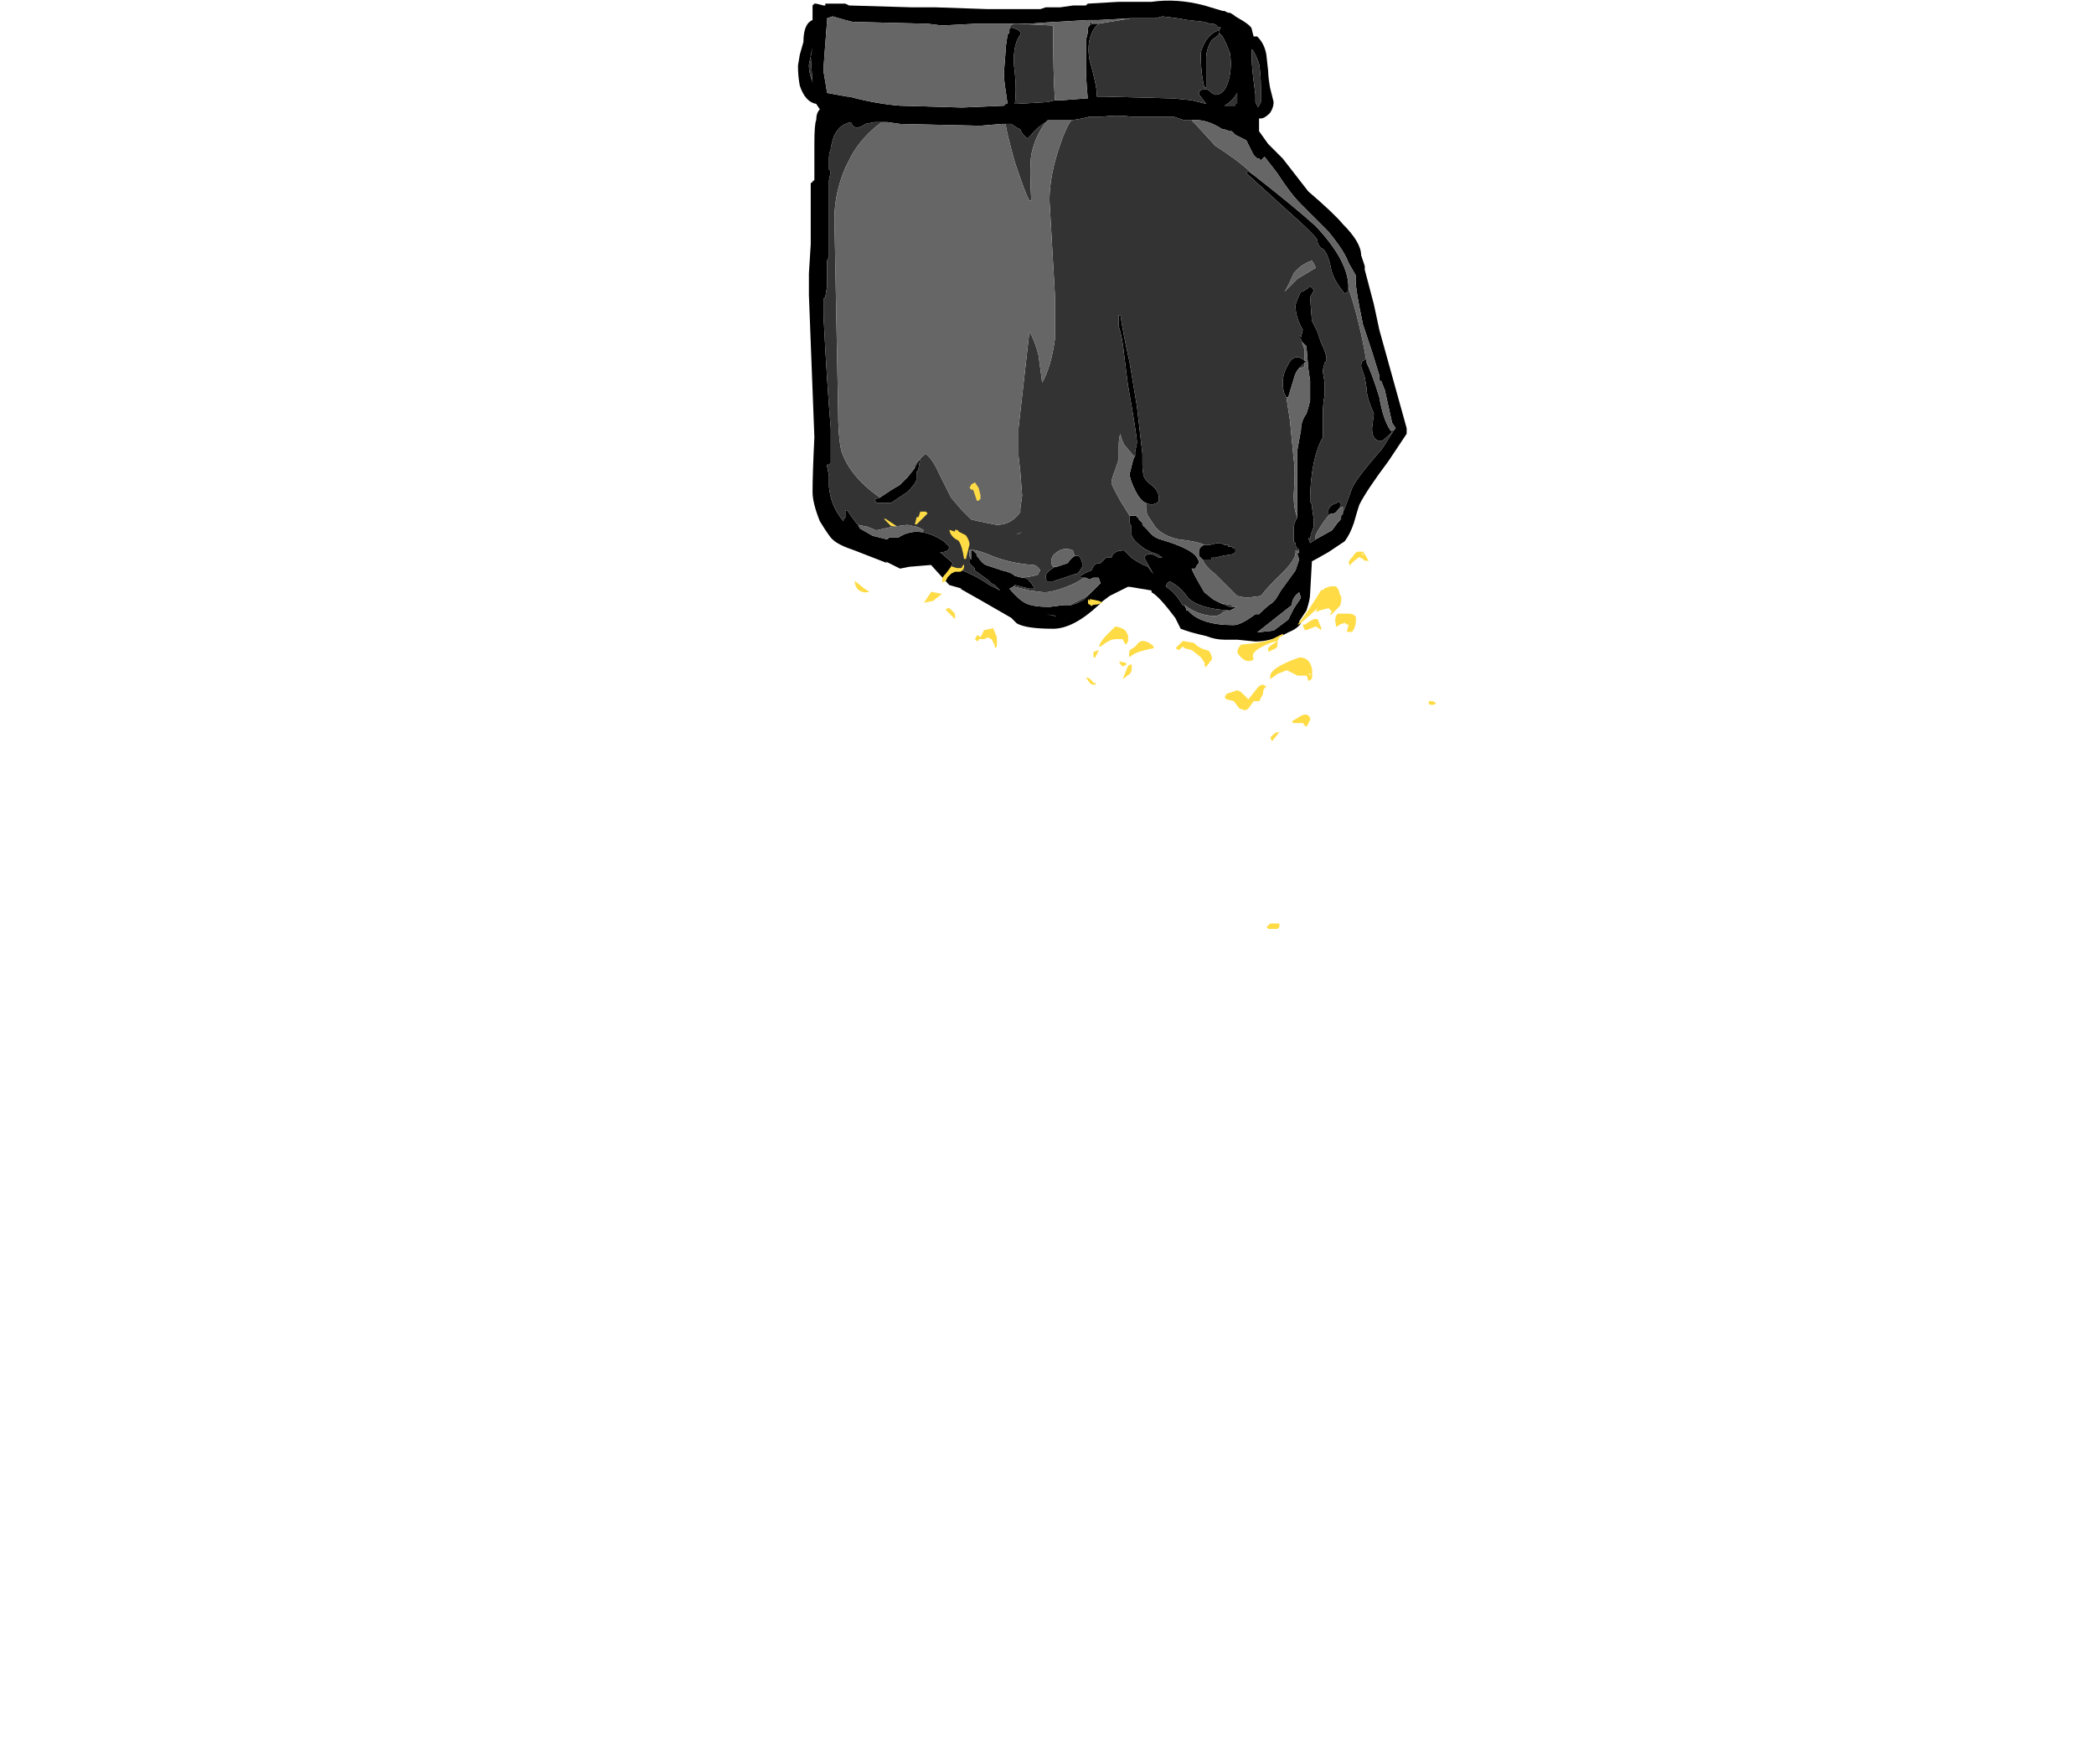 <?xml version="1.0" encoding="UTF-8" standalone="no"?>
<svg xmlns:ffdec="https://www.free-decompiler.com/flash" xmlns:xlink="http://www.w3.org/1999/xlink" ffdec:objectType="frame" height="338.7px" width="402.15px" xmlns="http://www.w3.org/2000/svg">
  <g transform="matrix(1.0, 0.0, 0.0, 1.0, 203.7, 322.6)">
    <use ffdec:characterId="2480" height="134.4" transform="matrix(1.0, 0.0, 0.0, 1.0, -70.05, -322.6)" width="142.45" xlink:href="#sprite0"/>
    <use ffdec:characterId="2483" height="12.25" transform="matrix(7.0, 0.0, 0.0, 7.0, -39.55, -229.95)" width="15.95" xlink:href="#shape1"/>
  </g>
  <defs>
    <g id="sprite0" transform="matrix(1.0, 0.0, 0.0, 1.0, 19.6, 2.1)">
      <use ffdec:characterId="2476" height="17.6" transform="matrix(7.0, 0.0, 0.0, 7.0, 0.0, -2.1)" width="16.7" xlink:href="#shape0"/>
    </g>
    <g id="shape0" transform="matrix(1.0, 0.0, 0.0, 1.0, 0.0, 0.3)">
      <path d="M0.45 -0.2 L0.5 -0.2 0.7 -0.15 0.75 -0.15 0.75 -0.2 1.3 -0.2 1.4 -0.15 3.1 -0.1 3.75 -0.1 5.2 -0.05 6.65 -0.05 6.8 -0.1 7.2 -0.1 7.55 -0.15 7.9 -0.15 7.95 -0.2 8.8 -0.25 9.7 -0.25 Q10.4 -0.35 11.15 -0.15 L11.65 0.0 11.7 0.0 11.8 0.05 11.85 0.05 Q11.95 0.1 12.0 0.15 12.45 0.4 12.45 0.5 L12.5 0.7 12.6 0.7 Q12.8 0.9 12.85 1.2 L12.9 1.65 Q12.9 1.8 12.95 2.1 L13.05 2.5 Q13.05 2.65 12.95 2.8 12.8 2.95 12.7 2.95 L12.65 2.95 12.65 3.3 12.9 3.65 13.3 4.05 14.0 4.95 Q14.7 5.55 14.95 5.85 15.45 6.35 15.45 6.7 L15.55 7.0 15.55 7.1 15.8 8.05 15.95 8.75 16.7 11.45 16.7 11.6 16.2 12.35 Q15.6 13.15 15.4 13.55 15.35 13.7 15.25 14.05 15.15 14.35 15.0 14.55 L14.55 14.85 Q14.2 15.05 14.1 15.1 L14.05 16.0 Q14.05 16.15 13.95 16.45 L13.75 16.75 13.8 16.8 Q13.7 16.95 13.45 17.05 13.0 17.3 12.55 17.3 L12.05 17.25 11.7 17.25 Q11.45 17.25 11.2 17.15 10.75 17.05 10.5 16.95 L10.35 16.65 Q9.9 16.05 9.7 15.95 L9.7 15.9 9.1 15.8 9.05 15.8 8.55 16.05 8.35 16.2 8.25 16.3 Q7.55 16.95 7.0 16.95 6.25 16.95 6.0 16.8 L5.85 16.65 Q4.9 16.1 4.45 15.85 L4.5 15.85 4.15 15.75 3.65 15.2 3.05 15.25 2.8 15.3 2.4 15.1 2.45 15.15 1.55 14.8 Q1.1 14.65 0.95 14.5 L0.9 14.45 Q0.75 14.25 0.6 14.0 0.4 13.5 0.4 13.2 0.4 12.7 0.45 11.7 L0.3 7.8 0.3 7.2 0.35 6.4 0.35 4.75 Q0.35 4.7 0.4 4.7 0.4 4.65 0.45 4.65 L0.45 3.65 Q0.45 3.1 0.5 3.0 0.5 2.8 0.6 2.7 L0.5 2.55 Q0.2 2.5 0.05 2.05 0.0 1.8 0.0 1.5 L0.05 1.2 0.15 0.85 Q0.15 0.35 0.4 0.25 L0.4 -0.15 0.45 -0.2 M8.25 0.35 L8.15 0.45 Q7.9 0.8 8.0 1.35 8.2 2.05 8.2 2.3 L8.2 2.35 8.4 2.35 10.3 2.4 10.8 2.45 11.2 2.55 11.05 2.35 11.0 2.3 11.0 2.25 Q11.0 2.15 11.2 2.15 11.25 2.15 11.35 2.25 L11.45 2.3 Q11.75 2.3 11.85 1.75 11.9 1.45 11.85 1.15 L11.75 0.9 11.65 0.7 11.55 0.6 11.55 0.55 11.6 0.45 11.5 0.45 11.5 0.4 11.4 0.35 11.3 0.35 11.15 0.3 10.7 0.25 10.4 0.2 10.0 0.15 9.8 0.2 9.15 0.2 8.25 0.25 7.95 0.25 7.1 0.3 7.05 0.3 6.35 0.35 4.9 0.35 3.95 0.4 3.55 0.35 3.5 0.35 1.5 0.3 1.3 0.25 0.95 0.15 0.8 0.2 0.8 0.25 Q0.7 1.5 0.7 1.65 L0.8 2.25 1.35 2.35 1.4 2.35 Q2.15 2.55 2.8 2.6 L4.5 2.65 5.65 2.6 5.7 2.55 5.75 2.55 5.7 2.2 Q5.65 1.9 5.65 1.7 L5.7 1.05 5.7 1.0 5.75 0.65 5.8 0.6 5.8 0.5 5.85 0.45 6.0 0.5 Q6.1 0.55 6.1 0.6 L6.1 0.65 Q5.85 1.0 5.95 1.7 6.0 2.2 5.95 2.55 L6.0 2.55 6.85 2.5 7.05 2.45 7.25 2.45 7.9 2.4 7.95 2.4 Q7.9 1.85 7.9 1.55 L7.9 0.8 7.95 0.6 7.95 0.5 Q7.95 0.45 8.0 0.4 8.05 0.35 8.1 0.35 L8.25 0.35 M12.45 1.35 Q12.45 1.55 12.55 2.3 L12.55 2.5 12.6 2.6 12.6 2.65 12.65 2.6 12.7 2.5 12.7 2.1 Q12.7 1.75 12.65 1.45 12.55 1.15 12.45 1.05 L12.45 1.35 M11.7 2.6 L12.0 2.6 12.0 2.55 12.05 2.55 12.05 2.25 Q11.9 2.5 11.7 2.6 M16.35 11.5 L16.4 11.45 16.3 11.3 16.1 10.4 16.0 10.15 15.95 10.15 15.95 10.0 15.75 9.35 15.5 8.6 Q15.3 7.65 15.3 7.4 L15.3 7.25 15.1 6.9 Q15.0 6.6 14.55 6.05 L13.8 5.3 Q13.5 5.0 13.15 4.45 L12.8 4.0 12.7 4.1 12.65 4.05 12.6 4.05 12.5 3.95 12.3 3.55 Q12.2 3.5 12.0 3.4 L11.9 3.3 11.85 3.3 11.7 3.25 11.65 3.25 Q11.2 2.95 10.8 3.0 L10.6 3.0 10.3 2.9 9.15 2.9 Q8.75 2.85 8.35 2.9 L8.0 2.9 7.8 2.95 7.5 3.0 6.85 3.0 6.8 3.05 Q6.55 3.2 6.4 3.4 L6.3 3.5 Q6.15 3.4 6.1 3.25 L6.0 3.2 5.85 3.1 5.7 3.1 5.6 3.1 5.0 3.15 2.8 3.1 2.45 3.05 2.3 3.05 2.1 3.05 1.85 3.1 Q1.8 3.15 1.65 3.2 1.55 3.2 1.5 3.15 L1.45 3.05 Q1.25 3.1 1.15 3.2 1.0 3.35 0.95 3.55 L0.9 3.75 0.9 3.8 Q0.85 3.9 0.85 4.05 L0.85 4.35 0.9 4.4 0.85 4.65 0.85 6.75 0.8 6.85 0.8 7.55 0.75 7.85 0.7 7.9 0.7 8.35 Q0.8 10.3 0.9 11.45 L0.9 12.4 0.85 12.45 0.8 12.45 0.8 12.5 0.85 12.75 0.85 13.05 Q0.9 13.6 1.25 14.0 L1.25 13.95 1.3 13.9 1.3 13.7 1.35 13.7 Q1.45 13.85 1.6 14.05 L1.65 14.1 1.7 14.2 2.05 14.4 2.45 14.5 2.5 14.45 2.75 14.45 Q3.05 14.25 3.4 14.3 3.7 14.35 4.0 14.55 L4.15 14.7 Q4.15 14.85 3.9 14.85 L4.25 15.15 Q4.2 15.2 4.2 15.25 4.75 15.4 5.25 15.75 L5.55 15.9 5.4 15.75 5.3 15.7 5.2 15.6 4.85 15.35 4.85 15.3 4.7 15.15 4.7 15.05 4.75 15.05 4.75 14.8 4.8 14.8 4.9 14.9 4.9 14.95 4.95 15.0 Q5.05 15.15 5.15 15.2 5.3 15.25 5.6 15.35 5.85 15.4 5.95 15.5 L6.15 15.55 Q6.3 15.55 6.35 15.65 L6.4 15.7 6.5 15.85 6.35 15.85 5.95 15.75 5.9 15.8 5.8 15.85 Q6.05 16.15 6.25 16.25 6.45 16.35 6.9 16.35 L7.3 16.3 7.45 16.3 7.5 16.3 7.65 16.25 7.85 16.15 8.05 15.95 8.3 15.7 8.25 15.55 8.1 15.55 8.0 15.6 7.9 15.55 7.85 15.55 7.75 15.55 7.75 15.5 Q7.9 15.4 8.05 15.35 L8.1 15.25 Q8.15 15.15 8.3 15.15 L8.45 15.0 8.6 15.0 Q8.65 14.8 8.95 14.8 L9.15 15.0 Q9.35 15.15 9.6 15.25 L9.75 15.45 9.5 15.0 Q9.6 14.8 9.9 15.0 L10.0 15.0 9.85 14.9 9.7 14.85 9.5 14.75 Q9.15 14.5 9.15 14.35 L9.15 14.15 9.1 14.05 9.1 13.85 9.3 13.85 9.3 13.9 9.35 13.9 9.35 13.95 9.45 14.05 9.45 14.1 9.6 14.25 Q9.75 14.45 9.95 14.5 10.8 14.75 10.95 15.0 L11.0 15.1 11.0 15.15 10.95 15.2 10.9 15.3 10.8 15.3 Q10.85 15.45 11.15 15.95 L11.4 16.15 11.6 16.25 11.85 16.35 11.9 16.35 12.05 16.35 11.85 16.45 Q11.0 16.4 10.7 16.1 10.5 15.8 10.2 15.65 10.1 15.7 10.1 15.8 10.35 15.95 10.55 16.3 L10.6 16.3 10.65 16.4 10.65 16.45 10.7 16.45 Q11.05 16.85 11.95 16.85 12.15 16.85 12.55 16.55 L12.65 16.55 Q12.9 16.3 13.0 16.25 L13.1 16.15 13.25 15.9 13.65 15.35 13.75 15.05 13.7 14.9 13.75 14.85 13.75 14.8 13.75 14.75 13.7 14.75 Q13.65 14.7 13.65 14.6 L13.6 14.55 13.6 14.2 Q13.6 14.05 13.7 13.9 L13.7 13.25 Q13.7 12.35 13.7 12.05 L13.8 11.5 Q13.8 11.25 13.95 11.05 14.0 10.9 14.05 10.7 L14.05 10.3 Q14.05 10.25 14.05 10.15 L14.0 9.8 13.95 9.2 13.8 9.05 13.8 9.0 13.75 8.95 13.75 8.9 13.8 8.95 13.85 8.75 Q13.65 8.4 13.65 8.1 13.65 8.0 13.8 7.7 L13.85 7.7 14.0 7.6 14.05 7.55 14.15 7.65 Q14.15 7.7 14.05 7.85 L14.1 8.5 14.25 8.8 14.35 9.1 Q14.5 9.4 14.5 9.55 L14.5 9.6 14.45 9.65 14.4 9.85 14.4 9.9 14.45 10.2 14.45 10.55 Q14.4 10.75 14.4 11.1 L14.4 11.7 Q14.25 11.95 14.15 12.4 14.05 12.9 14.05 13.45 L14.1 13.55 14.1 13.6 14.15 13.95 14.15 14.15 Q14.05 14.4 14.05 14.5 L14.0 14.45 14.05 14.6 14.2 14.5 14.65 14.25 14.8 14.05 14.9 13.95 14.9 13.9 14.9 13.85 14.95 13.8 14.95 13.75 15.0 13.65 15.2 13.1 Q15.3 12.85 15.95 12.1 L16.0 12.05 16.1 11.9 16.35 11.5 M12.5 4.5 Q13.65 5.4 14.2 5.9 15.05 6.8 15.1 7.5 L15.1 7.6 15.1 7.7 15.0 7.75 Q14.65 7.35 14.6 6.95 14.5 6.55 14.35 6.5 14.25 6.4 14.25 6.3 14.25 6.2 13.4 5.45 L12.3 4.45 12.35 4.4 12.5 4.5 M15.6 9.65 Q15.75 9.95 15.95 10.6 16.05 11.2 16.25 11.5 L16.3 11.55 Q16.05 11.8 16.0 11.8 15.75 11.8 15.75 11.45 L15.8 11.05 15.7 10.8 Q15.6 10.55 15.6 10.35 L15.55 10.05 15.45 9.75 Q15.45 9.65 15.5 9.6 L15.6 9.55 15.6 9.65 M13.9 9.6 L13.95 9.6 13.9 9.65 13.75 9.8 Q13.65 9.9 13.6 10.1 L13.45 10.6 13.4 10.6 Q13.3 10.45 13.3 10.2 13.3 9.95 13.45 9.7 13.55 9.5 13.7 9.5 13.75 9.5 13.85 9.55 L13.9 9.6 M14.15 9.6 L14.15 9.6 M14.6 13.8 Q14.55 13.9 14.55 13.7 14.55 13.65 14.65 13.55 14.8 13.5 14.85 13.45 L14.9 13.55 14.85 13.65 14.8 13.7 Q14.75 13.8 14.6 13.8 M11.35 0.8 Q11.2 1.05 11.2 1.3 11.2 1.85 11.2 2.1 L11.15 2.1 Q11.05 1.7 11.05 1.2 11.05 1.05 11.2 0.8 11.35 0.6 11.5 0.55 11.55 0.45 11.55 0.65 L11.35 0.8 M3.2 12.55 Q3.3 12.35 3.35 12.3 L3.3 12.6 3.25 12.65 3.25 12.85 Q3.25 12.95 3.0 13.2 L2.55 13.5 2.15 13.5 2.1 13.4 2.25 13.35 2.55 13.15 2.8 13.0 3.0 12.8 3.2 12.55 M0.35 1.2 L0.4 1.0 0.35 1.25 Q0.3 1.45 0.3 1.5 0.3 1.7 0.4 1.95 L0.4 2.0 0.35 1.25 0.35 1.2 M1.75 14.05 L1.75 14.05 M9.25 12.2 L9.25 12.1 9.3 11.85 Q9.3 11.65 9.05 10.25 L8.95 9.45 Q8.9 8.95 8.8 8.65 L8.8 8.35 8.85 8.35 Q8.9 8.75 9.1 9.65 L9.3 10.85 9.45 12.15 9.45 12.45 Q9.45 12.65 9.5 12.8 9.55 12.9 9.75 13.05 9.9 13.2 9.9 13.35 L9.9 13.45 9.85 13.5 9.7 13.55 9.55 13.5 Q9.4 13.45 9.25 13.15 9.1 12.85 9.1 12.7 L9.2 12.3 9.25 12.2 M11.15 14.65 L11.3 14.65 11.5 14.6 11.6 14.6 11.7 14.65 11.8 14.65 11.8 14.7 11.9 14.7 11.95 14.75 12.0 14.75 12.0 14.85 11.95 14.9 11.65 14.95 11.45 15.0 11.35 15.0 11.35 15.05 11.1 15.05 11.0 14.95 Q11.0 14.9 11.0 14.85 11.0 14.7 11.15 14.65 M7.6 14.95 L7.7 14.95 7.75 15.0 7.8 15.15 7.8 15.25 Q7.75 15.35 7.65 15.45 L7.6 15.45 7.0 15.65 6.85 15.65 Q6.8 15.65 6.8 15.5 6.8 15.4 7.05 15.25 L7.1 15.25 7.4 15.15 Q7.5 15.0 7.6 14.95 M6.0 14.35 L6.15 14.3 6.05 14.35 6.0 14.35 M7.1 16.6 L6.8 16.55 7.05 16.6 7.1 16.6 M13.75 15.95 Q13.55 16.1 13.55 16.3 L12.6 17.05 13.05 17.0 13.45 16.7 Q13.5 16.6 13.6 16.4 L13.8 16.1 13.75 15.95" fill="#000000" fill-rule="evenodd" stroke="none"/>
      <path d="M9.15 0.2 L9.8 0.2 10.0 0.15 10.4 0.2 10.7 0.25 11.15 0.3 11.3 0.35 11.4 0.35 11.5 0.4 11.5 0.45 11.6 0.45 11.55 0.55 11.55 0.6 11.65 0.7 11.75 0.9 11.85 1.15 Q11.9 1.45 11.85 1.75 11.75 2.3 11.45 2.3 L11.35 2.25 Q11.25 2.15 11.2 2.15 11.0 2.15 11.0 2.25 L11.0 2.3 11.05 2.35 11.2 2.55 10.8 2.45 10.3 2.4 8.4 2.35 8.2 2.35 8.2 2.3 Q8.2 2.05 8.0 1.35 7.9 0.8 8.15 0.45 L8.25 0.35 9.15 0.2 M8.1 0.35 Q8.05 0.35 8.0 0.4 L8.0 0.3 Q8.05 0.3 8.1 0.35 M7.05 2.45 L6.85 2.5 6.0 2.55 5.95 2.55 Q6.0 2.2 5.95 1.7 5.85 1.0 6.1 0.65 L6.1 0.6 Q6.1 0.55 6.0 0.5 L5.85 0.45 5.8 0.5 5.8 0.6 5.8 0.5 Q5.8 0.35 6.0 0.35 L7.0 0.4 Q7.0 1.75 7.05 2.45 M11.7 2.6 Q11.9 2.5 12.05 2.25 L12.05 2.55 12.0 2.55 12.0 2.6 11.7 2.6 M12.45 1.35 L12.45 1.05 Q12.55 1.15 12.65 1.45 12.7 1.75 12.7 2.1 L12.7 2.5 12.65 2.6 12.6 2.65 12.6 2.6 12.55 2.5 12.55 2.3 Q12.45 1.55 12.45 1.35 M10.8 3.0 L10.9 3.1 11.45 3.7 Q12.15 4.15 12.5 4.5 L12.35 4.4 12.3 4.45 13.4 5.45 Q14.25 6.2 14.25 6.3 14.25 6.4 14.35 6.5 14.5 6.55 14.6 6.95 14.65 7.35 15.0 7.75 L15.1 7.7 15.1 7.6 Q15.35 8.3 15.55 9.35 L15.6 9.65 15.6 9.55 15.5 9.6 Q15.45 9.65 15.45 9.75 L15.55 10.05 15.6 10.35 Q15.6 10.55 15.7 10.8 L15.8 11.05 15.75 11.45 Q15.75 11.8 16.0 11.8 16.05 11.8 16.3 11.55 L16.25 11.5 16.35 11.5 16.1 11.9 16.0 12.05 15.95 12.1 Q15.3 12.85 15.2 13.1 L15.0 13.65 14.95 13.75 14.95 13.6 14.85 13.65 14.9 13.55 14.85 13.45 Q14.8 13.5 14.65 13.55 14.55 13.65 14.55 13.7 14.55 13.9 14.6 13.8 14.5 13.9 14.4 14.05 14.2 14.35 14.2 14.4 L14.2 14.5 14.05 14.6 14.0 14.45 14.05 14.5 Q14.05 14.4 14.15 14.15 L14.15 13.95 14.1 13.6 14.1 13.55 14.05 13.45 Q14.05 12.9 14.15 12.4 14.25 11.95 14.4 11.7 L14.4 11.1 Q14.4 10.75 14.45 10.55 L14.45 10.2 14.4 9.9 14.4 9.85 14.45 9.65 14.5 9.6 14.5 9.55 Q14.5 9.4 14.35 9.1 L14.25 8.8 14.1 8.5 14.05 7.85 Q14.15 7.7 14.15 7.65 L14.05 7.55 14.0 7.6 13.85 7.7 13.8 7.7 Q13.65 8.0 13.65 8.1 13.65 8.4 13.85 8.75 L13.8 8.95 13.75 8.9 13.75 8.95 13.8 9.0 13.9 9.3 13.9 9.6 13.85 9.55 Q13.75 9.5 13.7 9.5 13.55 9.5 13.45 9.7 13.3 9.95 13.3 10.2 13.3 10.45 13.4 10.6 L13.5 11.25 13.6 12.3 Q13.65 12.6 13.6 13.3 13.6 13.65 13.7 13.9 13.6 14.05 13.6 14.2 L13.6 14.55 13.65 14.6 Q13.65 14.7 13.7 14.75 L13.75 14.75 13.75 14.8 13.65 14.8 Q13.7 15.05 13.15 15.55 12.85 15.85 12.7 16.05 L12.3 16.1 12.05 16.05 11.45 15.45 Q11.25 15.3 11.15 15.15 L11.1 15.05 11.35 15.05 11.35 15.0 11.45 15.0 11.65 14.95 11.95 14.9 12.0 14.85 12.0 14.75 11.95 14.75 11.9 14.7 11.8 14.7 11.8 14.65 11.7 14.65 11.6 14.6 11.5 14.6 11.3 14.65 11.15 14.65 Q10.95 14.55 10.45 14.5 10.0 14.4 9.8 14.15 L9.6 13.85 Q9.55 13.75 9.55 13.6 L9.55 13.5 9.7 13.55 9.85 13.5 9.9 13.45 9.9 13.35 Q9.9 13.2 9.75 13.05 9.55 12.9 9.5 12.8 9.45 12.65 9.45 12.45 L9.45 12.15 9.3 10.85 9.1 9.65 Q8.9 8.75 8.85 8.35 L8.8 8.35 8.8 8.65 Q8.9 8.95 8.95 9.45 L9.05 10.25 Q9.3 11.65 9.3 11.85 L9.25 12.1 9.25 12.2 9.2 12.2 8.95 11.9 Q8.85 11.7 8.85 11.6 8.8 11.7 8.8 11.95 L8.8 12.3 8.7 12.6 Q8.6 12.85 8.6 12.95 8.6 13.0 8.85 13.45 L9.1 13.85 9.1 14.05 9.15 14.15 9.15 14.35 Q9.15 14.5 9.5 14.75 L9.7 14.85 9.85 14.9 10.0 15.0 9.9 15.0 Q9.6 14.8 9.5 15.0 L9.75 15.45 9.6 15.25 Q9.35 15.15 9.15 15.0 L8.95 14.8 Q8.65 14.8 8.6 15.0 L8.45 15.0 8.3 15.15 Q8.15 15.15 8.1 15.25 L8.05 15.35 Q7.9 15.4 7.75 15.5 L7.75 15.55 7.85 15.55 Q7.7 15.65 7.6 15.7 7.05 15.95 6.75 15.95 L6.35 15.9 5.95 15.8 5.9 15.8 5.95 15.75 6.35 15.85 6.5 15.85 6.4 15.7 6.35 15.65 Q6.3 15.55 6.15 15.55 6.55 15.5 6.6 15.45 6.6 15.4 6.65 15.35 6.55 15.2 6.45 15.2 5.75 15.15 5.2 14.9 4.8 14.75 4.7 14.8 L4.7 14.95 4.75 15.05 4.7 15.05 4.7 15.15 4.85 15.3 4.85 15.35 5.2 15.6 5.3 15.7 5.4 15.75 5.55 15.9 5.25 15.75 Q4.75 15.4 4.2 15.25 4.2 15.2 4.25 15.15 L3.9 14.85 Q4.15 14.85 4.15 14.7 L4.0 14.55 Q3.7 14.35 3.4 14.3 L3.45 14.25 Q3.4 14.2 3.25 14.15 L3.0 14.1 2.6 14.15 2.15 14.25 1.9 14.15 1.65 14.1 1.6 14.05 Q1.45 13.85 1.35 13.7 L1.3 13.7 1.3 13.9 1.25 13.95 1.25 14.0 Q0.9 13.6 0.85 13.05 L0.85 12.75 0.8 12.5 0.8 12.45 0.85 12.45 0.9 12.4 0.9 11.45 Q0.8 10.3 0.7 8.35 L0.7 7.9 0.75 7.85 0.8 7.55 0.8 6.85 0.85 6.75 0.85 4.65 0.9 4.4 0.85 4.35 0.85 4.05 Q0.85 3.9 0.9 3.8 L0.9 3.75 0.95 3.55 Q1.0 3.35 1.15 3.2 1.25 3.1 1.45 3.05 L1.5 3.15 Q1.55 3.2 1.65 3.2 1.8 3.15 1.85 3.1 L2.1 3.05 2.3 3.05 Q1.75 3.45 1.45 4.0 L1.3 4.3 Q1.0 5.0 1.0 5.7 L1.1 10.85 Q1.1 11.75 1.2 12.1 1.45 12.8 2.25 13.35 L2.1 13.4 2.15 13.5 2.55 13.5 3.0 13.2 Q3.25 12.95 3.25 12.85 L3.25 12.65 3.3 12.6 3.35 12.3 Q3.3 12.35 3.2 12.55 L3.2 12.5 Q3.2 12.4 3.5 12.15 3.7 12.3 3.85 12.65 L4.2 13.35 4.5 13.7 4.75 13.95 4.95 14.0 5.45 14.1 Q5.85 14.1 6.1 13.75 L6.1 13.65 6.15 13.3 6.1 12.65 6.05 12.2 6.05 11.45 6.35 8.8 Q6.5 9.05 6.6 9.45 L6.7 10.2 Q6.95 9.75 7.05 9.0 L7.05 7.8 6.9 5.2 Q6.9 4.5 7.2 3.65 7.35 3.2 7.5 3.0 L7.8 2.95 8.0 2.9 8.35 2.9 Q8.75 2.85 9.15 2.9 L10.3 2.9 10.6 3.0 10.8 3.0 M14.9 13.9 L14.9 13.95 14.8 14.05 14.65 14.25 14.75 14.1 14.9 13.9 M10.55 16.3 Q10.35 15.95 10.1 15.8 10.1 15.7 10.2 15.65 10.5 15.8 10.7 16.1 11.0 16.4 11.85 16.45 L11.8 16.45 11.65 16.5 11.6 16.55 Q11.5 16.6 11.45 16.6 11.0 16.6 10.6 16.3 L10.55 16.3 M11.9 16.35 L11.85 16.35 11.6 16.25 11.9 16.3 11.95 16.35 11.9 16.35 M8.05 15.95 L7.85 16.15 7.65 16.25 7.5 16.3 7.45 16.3 7.85 16.1 8.05 15.95 M5.7 3.1 L5.85 3.1 6.0 3.2 6.1 3.25 Q6.15 3.4 6.3 3.5 L6.4 3.4 Q6.55 3.2 6.8 3.05 6.5 3.45 6.4 3.95 6.35 4.3 6.4 5.2 L6.35 5.2 Q6.25 5.05 5.95 4.15 5.7 3.25 5.7 3.1 M14.1 6.85 Q13.8 6.95 13.6 7.2 13.45 7.55 13.35 7.7 L13.7 7.35 Q13.95 7.2 14.2 7.05 14.2 7.0 14.1 6.85 M13.9 9.65 L13.9 9.75 13.8 9.8 13.75 9.8 13.9 9.65 M11.35 0.8 L11.55 0.65 Q11.55 0.45 11.5 0.55 11.35 0.6 11.2 0.8 11.05 1.05 11.05 1.2 11.05 1.7 11.15 2.1 L11.2 2.1 Q11.2 1.85 11.2 1.3 11.2 1.05 11.35 0.8 M0.35 1.2 L0.35 1.25 0.4 2.0 0.4 1.95 Q0.3 1.7 0.3 1.5 0.3 1.45 0.35 1.25 L0.4 1.0 0.35 1.2 M1.75 14.05 L1.75 14.05 M7.6 14.95 L7.55 14.85 7.55 14.8 Q7.3 14.7 7.1 14.85 6.95 14.95 6.95 15.1 6.95 15.2 7.0 15.25 L7.05 15.25 Q6.8 15.4 6.8 15.5 6.8 15.65 6.85 15.65 L7.0 15.65 7.6 15.45 7.65 15.45 Q7.75 15.35 7.8 15.25 L7.8 15.15 7.75 15.0 7.7 14.95 7.6 14.95 M6.0 14.35 L6.05 14.35 6.15 14.3 6.0 14.35" fill="#333333" fill-rule="evenodd" stroke="none"/>
      <path d="M9.15 0.2 L8.25 0.35 8.1 0.35 Q8.05 0.3 8.0 0.3 L8.0 0.4 Q7.95 0.45 7.95 0.5 L7.95 0.6 7.9 0.8 7.9 1.55 Q7.9 1.85 7.95 2.4 L7.9 2.4 7.25 2.45 7.05 2.45 Q7.0 1.75 7.0 0.4 L6.0 0.35 Q5.8 0.35 5.8 0.5 L5.8 0.6 5.75 0.65 5.7 1.0 5.7 1.05 5.65 1.7 Q5.65 1.9 5.7 2.2 L5.75 2.55 5.7 2.55 5.65 2.6 4.5 2.65 2.8 2.6 Q2.15 2.55 1.4 2.35 L1.35 2.35 0.8 2.25 0.7 1.65 Q0.7 1.5 0.8 0.25 L0.8 0.2 0.95 0.15 1.3 0.25 1.5 0.3 3.5 0.35 3.55 0.35 3.95 0.4 4.9 0.35 6.35 0.35 7.05 0.3 7.1 0.3 7.95 0.25 8.25 0.25 9.15 0.2 M10.8 3.0 Q11.2 2.95 11.65 3.25 L11.7 3.25 11.85 3.3 11.9 3.3 12.0 3.4 Q12.2 3.5 12.3 3.55 L12.5 3.95 12.6 4.05 12.65 4.05 12.7 4.1 12.8 4.0 13.15 4.45 Q13.5 5.0 13.8 5.3 L14.55 6.05 Q15.0 6.6 15.1 6.9 L15.3 7.25 15.3 7.4 Q15.3 7.65 15.5 8.6 L15.75 9.35 15.95 10.0 15.95 10.15 16.0 10.15 16.1 10.4 16.3 11.3 16.4 11.45 16.35 11.5 16.25 11.5 Q16.05 11.2 15.95 10.6 15.75 9.95 15.6 9.65 L15.55 9.35 Q15.35 8.3 15.1 7.6 L15.1 7.5 Q15.05 6.8 14.2 5.9 13.65 5.4 12.5 4.5 12.15 4.15 11.45 3.7 L10.9 3.1 10.8 3.0 M14.95 13.75 L14.95 13.8 14.9 13.85 14.9 13.9 14.75 14.1 14.65 14.25 14.2 14.5 14.2 14.4 Q14.2 14.35 14.4 14.05 14.5 13.9 14.6 13.8 14.75 13.8 14.8 13.7 L14.85 13.65 14.95 13.6 14.95 13.75 M13.8 9.0 L13.8 9.05 13.95 9.2 14.0 9.8 14.05 10.15 Q14.05 10.25 14.05 10.3 L14.05 10.7 Q14.0 10.9 13.95 11.05 13.8 11.25 13.8 11.5 L13.7 12.05 Q13.7 12.35 13.7 13.25 L13.7 13.9 Q13.6 13.65 13.6 13.3 13.65 12.6 13.6 12.3 L13.5 11.25 13.4 10.6 13.45 10.6 13.6 10.1 Q13.65 9.9 13.75 9.8 L13.8 9.8 13.9 9.75 13.9 9.65 13.95 9.6 13.9 9.6 13.9 9.3 13.8 9.0 M13.75 14.8 L13.75 14.85 13.7 14.9 13.75 15.05 13.65 15.35 13.25 15.9 13.1 16.15 13.0 16.25 Q12.9 16.3 12.65 16.55 L12.55 16.55 Q12.15 16.85 11.95 16.85 11.05 16.85 10.7 16.45 L10.65 16.45 10.65 16.4 10.6 16.3 10.55 16.3 10.6 16.3 Q11.0 16.6 11.45 16.6 11.5 16.6 11.6 16.55 L11.65 16.5 11.8 16.45 11.85 16.45 12.05 16.35 11.9 16.35 11.95 16.35 11.9 16.3 11.6 16.25 11.4 16.15 11.15 15.95 Q10.85 15.45 10.8 15.3 L10.9 15.3 10.95 15.2 11.0 15.15 11.0 15.1 10.95 15.0 Q10.8 14.75 9.95 14.5 9.75 14.45 9.6 14.25 L9.45 14.1 9.45 14.05 9.35 13.95 9.35 13.9 9.3 13.9 9.3 13.85 9.1 13.85 8.85 13.45 Q8.6 13.0 8.6 12.95 8.6 12.85 8.7 12.6 L8.8 12.3 8.8 11.95 Q8.8 11.7 8.85 11.6 8.85 11.7 8.95 11.9 L9.2 12.2 9.25 12.2 9.2 12.3 9.1 12.7 Q9.1 12.85 9.25 13.15 9.4 13.45 9.55 13.5 L9.55 13.6 Q9.55 13.75 9.6 13.85 L9.8 14.15 Q10.0 14.4 10.45 14.5 10.95 14.55 11.15 14.65 11.0 14.7 11.0 14.85 11.0 14.9 11.0 14.95 L11.1 15.05 11.15 15.15 Q11.25 15.3 11.45 15.45 L12.05 16.05 12.3 16.1 12.7 16.05 Q12.85 15.85 13.15 15.55 13.7 15.05 13.65 14.8 L13.75 14.8 M7.85 15.55 L7.9 15.55 8.0 15.6 8.1 15.55 8.25 15.55 8.3 15.7 8.05 15.95 7.85 16.1 7.45 16.3 7.3 16.3 6.9 16.35 Q6.45 16.35 6.25 16.25 6.05 16.15 5.8 15.85 L5.9 15.8 5.95 15.8 6.35 15.9 6.75 15.95 Q7.05 15.95 7.6 15.7 7.7 15.65 7.85 15.55 M6.15 15.55 L5.95 15.5 Q5.85 15.4 5.6 15.35 5.3 15.25 5.15 15.2 5.05 15.15 4.95 15.0 L4.9 14.95 4.9 14.9 4.8 14.8 4.75 14.8 4.75 15.05 4.7 14.95 4.7 14.8 Q4.8 14.75 5.2 14.9 5.75 15.15 6.45 15.2 6.55 15.2 6.65 15.35 6.6 15.4 6.6 15.45 6.55 15.5 6.15 15.55 M3.4 14.3 Q3.05 14.25 2.75 14.45 L2.5 14.45 2.45 14.5 2.05 14.4 1.7 14.2 1.65 14.1 1.9 14.15 2.15 14.25 2.6 14.15 3.0 14.1 3.25 14.15 Q3.4 14.2 3.45 14.25 L3.4 14.3 M2.3 3.05 L2.45 3.05 2.8 3.1 5.0 3.15 5.6 3.1 5.7 3.1 Q5.7 3.25 5.95 4.15 6.25 5.05 6.35 5.2 L6.4 5.2 Q6.35 4.3 6.4 3.95 6.5 3.45 6.8 3.05 L6.85 3.0 7.5 3.0 Q7.35 3.2 7.2 3.65 6.9 4.5 6.9 5.2 L7.05 7.8 7.05 9.0 Q6.95 9.75 6.7 10.2 L6.6 9.45 Q6.5 9.05 6.35 8.8 L6.05 11.45 6.05 12.2 6.1 12.65 6.15 13.3 6.1 13.65 6.1 13.75 Q5.85 14.1 5.45 14.1 L4.95 14.0 4.75 13.95 4.5 13.7 4.2 13.35 3.85 12.65 Q3.7 12.3 3.5 12.15 3.2 12.4 3.2 12.5 L3.2 12.55 3.0 12.8 2.8 13.0 2.55 13.15 2.25 13.35 Q1.45 12.8 1.2 12.1 1.1 11.75 1.1 10.85 L1.0 5.7 Q1.0 5.0 1.3 4.3 L1.45 4.0 Q1.75 3.45 2.3 3.05 M14.1 6.85 Q14.2 7.0 14.2 7.05 13.95 7.2 13.7 7.35 L13.35 7.7 Q13.45 7.55 13.6 7.2 13.8 6.95 14.1 6.85 M14.15 9.6 L14.15 9.6 M7.05 15.25 L7.0 15.25 Q6.95 15.2 6.95 15.1 6.95 14.95 7.1 14.85 7.3 14.7 7.55 14.8 L7.55 14.85 7.6 14.95 Q7.5 15.0 7.4 15.15 L7.1 15.25 7.05 15.25 M13.75 15.95 L13.8 16.1 13.6 16.4 Q13.5 16.6 13.45 16.7 L13.05 17.0 12.6 17.05 13.55 16.3 Q13.55 16.1 13.75 15.95" fill="#666666" fill-rule="evenodd" stroke="none"/>
    </g>
    <g id="shape1" transform="matrix(1.0, 0.0, 0.0, 1.0, 5.65, 32.85)">
      <path d="M1.05 -29.6 L1.15 -29.55 1.0 -29.5 Q0.85 -29.5 0.85 -29.45 L0.8 -29.5 Q0.75 -29.5 0.75 -29.55 L0.75 -29.65 0.8 -29.6 0.8 -29.65 1.05 -29.6 M1.25 -28.65 L1.5 -28.9 Q1.75 -28.85 1.8 -28.75 L1.85 -28.65 1.85 -28.5 1.8 -28.4 1.75 -28.45 1.7 -28.55 1.5 -28.55 Q1.35 -28.55 1.1 -28.35 L1.05 -28.35 Q1.1 -28.5 1.25 -28.65 M2.55 -28.35 L2.55 -28.3 Q2.0 -28.2 1.9 -28.05 1.85 -28.15 1.9 -28.25 L2.05 -28.35 Q2.15 -28.5 2.25 -28.5 2.4 -28.5 2.55 -28.35 M3.25 -28.4 L3.25 -28.4 3.35 -28.5 3.65 -28.45 Q3.8 -28.3 4.0 -28.25 4.1 -28.25 4.15 -28.05 L4.15 -28.0 4.0 -27.8 3.95 -27.8 3.95 -27.9 3.85 -28.05 3.6 -28.25 3.4 -28.3 3.35 -28.35 3.25 -28.25 3.15 -28.3 Q3.2 -28.35 3.25 -28.4 M8.3 -30.95 L8.45 -30.7 Q8.5 -30.7 8.4 -30.7 8.3 -30.7 8.3 -30.75 L8.2 -30.8 Q8.1 -30.75 7.95 -30.6 L7.95 -30.55 7.9 -30.65 Q7.9 -30.7 8.0 -30.8 8.1 -30.95 8.15 -30.95 L8.3 -30.95 M8.3 -30.9 L8.25 -30.9 8.3 -30.85 8.3 -30.9 M7.25 -29.95 L7.4 -30.0 7.55 -30.0 Q7.65 -29.9 7.65 -29.8 L7.7 -29.7 Q7.7 -29.5 7.65 -29.45 L7.4 -29.2 Q7.4 -29.3 7.45 -29.3 L7.35 -29.4 7.15 -29.35 7.0 -29.3 7.05 -29.4 6.6 -29.0 Q6.55 -28.95 6.5 -28.95 6.75 -29.25 7.15 -29.9 L7.2 -29.9 7.25 -29.95 M6.0 -28.6 L5.95 -28.5 Q5.7 -28.45 5.45 -28.3 5.2 -28.15 5.3 -28.0 5.25 -27.95 5.15 -27.95 5.05 -27.95 4.95 -28.05 4.85 -28.15 4.85 -28.2 4.85 -28.3 4.95 -28.4 5.55 -28.45 5.8 -28.55 L6.1 -28.7 6.1 -28.65 6.0 -28.6 M5.95 -28.45 Q5.95 -28.3 5.9 -28.3 L5.7 -28.2 5.7 -28.25 Q5.65 -28.3 5.8 -28.4 L5.95 -28.5 5.95 -28.45 M7.15 -28.85 L7.15 -28.8 7.0 -28.9 6.75 -28.8 6.7 -28.8 6.65 -28.9 6.65 -28.95 6.7 -28.95 6.85 -29.05 6.95 -29.1 7.05 -29.1 7.15 -28.85 M7.9 -29.25 Q8.05 -29.25 8.1 -29.15 L8.1 -29.05 Q8.1 -28.9 8.0 -28.75 L7.85 -28.75 7.9 -28.95 7.85 -28.95 7.8 -29.0 7.65 -28.95 7.6 -28.9 7.55 -28.9 7.55 -28.95 Q7.5 -29.15 7.6 -29.25 L7.9 -29.25 M10.2 -26.75 L10.15 -26.75 Q10.1 -26.75 10.1 -26.8 L10.1 -26.85 10.2 -26.85 10.3 -26.8 10.25 -26.75 10.2 -26.75 M6.9 -27.7 L6.9 -27.5 Q6.9 -27.45 6.8 -27.4 L6.75 -27.55 6.5 -27.55 6.2 -27.7 Q6.1 -27.65 5.95 -27.6 L5.75 -27.45 5.75 -27.5 Q5.7 -27.75 6.55 -28.05 6.85 -28.05 6.9 -27.7 M6.85 -27.55 L6.85 -27.6 6.8 -27.6 6.85 -27.55 M6.75 -26.15 Q6.7 -26.15 6.65 -26.25 L6.4 -26.25 Q6.35 -26.25 6.35 -26.3 L6.6 -26.45 Q6.8 -26.55 6.85 -26.35 L6.75 -26.15 M6.0 -26.0 L5.8 -25.75 5.75 -25.85 5.85 -25.95 Q5.9 -26.0 6.0 -26.0 M4.95 -27.1 L5.15 -26.9 5.35 -27.15 Q5.45 -27.3 5.55 -27.3 L5.65 -27.25 Q5.55 -27.2 5.55 -27.05 L5.45 -26.85 5.3 -26.85 5.15 -26.65 Q5.1 -26.6 5.05 -26.6 L4.9 -26.65 4.75 -26.85 4.55 -26.9 4.5 -26.95 4.55 -27.05 4.85 -27.15 4.95 -27.1 M1.65 -27.9 L1.6 -27.95 Q1.75 -27.9 1.8 -27.9 L1.8 -27.85 1.7 -27.8 1.6 -27.9 1.65 -27.9 M1.8 -27.7 Q1.85 -27.85 1.9 -27.85 L1.95 -27.85 1.95 -27.75 Q1.95 -27.65 1.9 -27.6 L1.7 -27.45 1.8 -27.7 M1.0 -28.15 L0.95 -28.05 0.9 -28.05 0.9 -28.2 1.05 -28.25 1.0 -28.15 M0.9 -27.3 Q0.8 -27.3 0.7 -27.5 0.8 -27.5 0.9 -27.35 L0.95 -27.35 Q1.0 -27.3 0.9 -27.3 M5.65 -20.65 L5.75 -20.75 6.0 -20.75 6.0 -20.65 5.95 -20.6 5.7 -20.6 5.65 -20.65 M-2.35 -32.85 L-2.25 -32.7 -2.2 -32.5 Q-2.2 -32.45 -2.2 -32.4 L-2.25 -32.35 -2.3 -32.35 -2.4 -32.65 -2.45 -32.65 -2.5 -32.7 -2.45 -32.8 -2.35 -32.85 M-3.75 -31.9 L-3.95 -31.7 -4.0 -31.7 -3.95 -31.9 -3.9 -31.9 -3.85 -32.05 -3.7 -32.05 -3.65 -32.0 -3.75 -31.9 M-4.8 -31.85 L-4.5 -31.65 -4.65 -31.65 -4.85 -31.85 -4.8 -31.85 M-2.9 -31.55 Q-2.8 -31.55 -2.8 -31.5 L-2.6 -31.4 Q-2.5 -31.25 -2.5 -31.15 L-2.6 -30.75 -2.65 -30.75 Q-2.7 -31.1 -2.8 -31.25 -2.9 -31.3 -2.95 -31.35 -3.05 -31.45 -3.05 -31.55 L-2.9 -31.5 -2.9 -31.55 M-3.25 -30.2 Q-3.25 -30.25 -3.15 -30.35 L-3.0 -30.55 -2.85 -30.5 -2.75 -30.5 Q-2.7 -30.5 -2.7 -30.55 L-2.65 -30.6 -2.65 -30.55 Q-2.65 -30.45 -2.75 -30.4 L-2.9 -30.4 -3.0 -30.35 -3.1 -30.25 -3.15 -30.15 -3.25 -30.1 -3.25 -30.2 M-5.65 -30.15 L-5.4 -29.95 -5.25 -29.85 Q-5.4 -29.8 -5.55 -29.9 -5.65 -30.0 -5.65 -30.15 M-2.9 -29.25 L-2.9 -29.1 -3.15 -29.35 Q-3.15 -29.4 -3.05 -29.4 L-2.9 -29.25 M-3.5 -29.6 L-3.75 -29.55 -3.55 -29.85 -3.3 -29.8 -3.25 -29.8 -3.5 -29.6 M-2.25 -28.5 L-2.3 -28.5 -2.35 -28.55 -2.3 -28.65 -2.25 -28.65 -2.2 -28.6 -2.1 -28.8 -1.85 -28.85 -1.75 -28.6 -1.75 -28.35 -1.8 -28.3 Q-1.8 -28.4 -1.9 -28.55 L-2.0 -28.6 -2.1 -28.55 -2.25 -28.55 -2.25 -28.5" fill="#ffdc45" fill-rule="evenodd" stroke="none"/>
    </g>
  </defs>
</svg>
